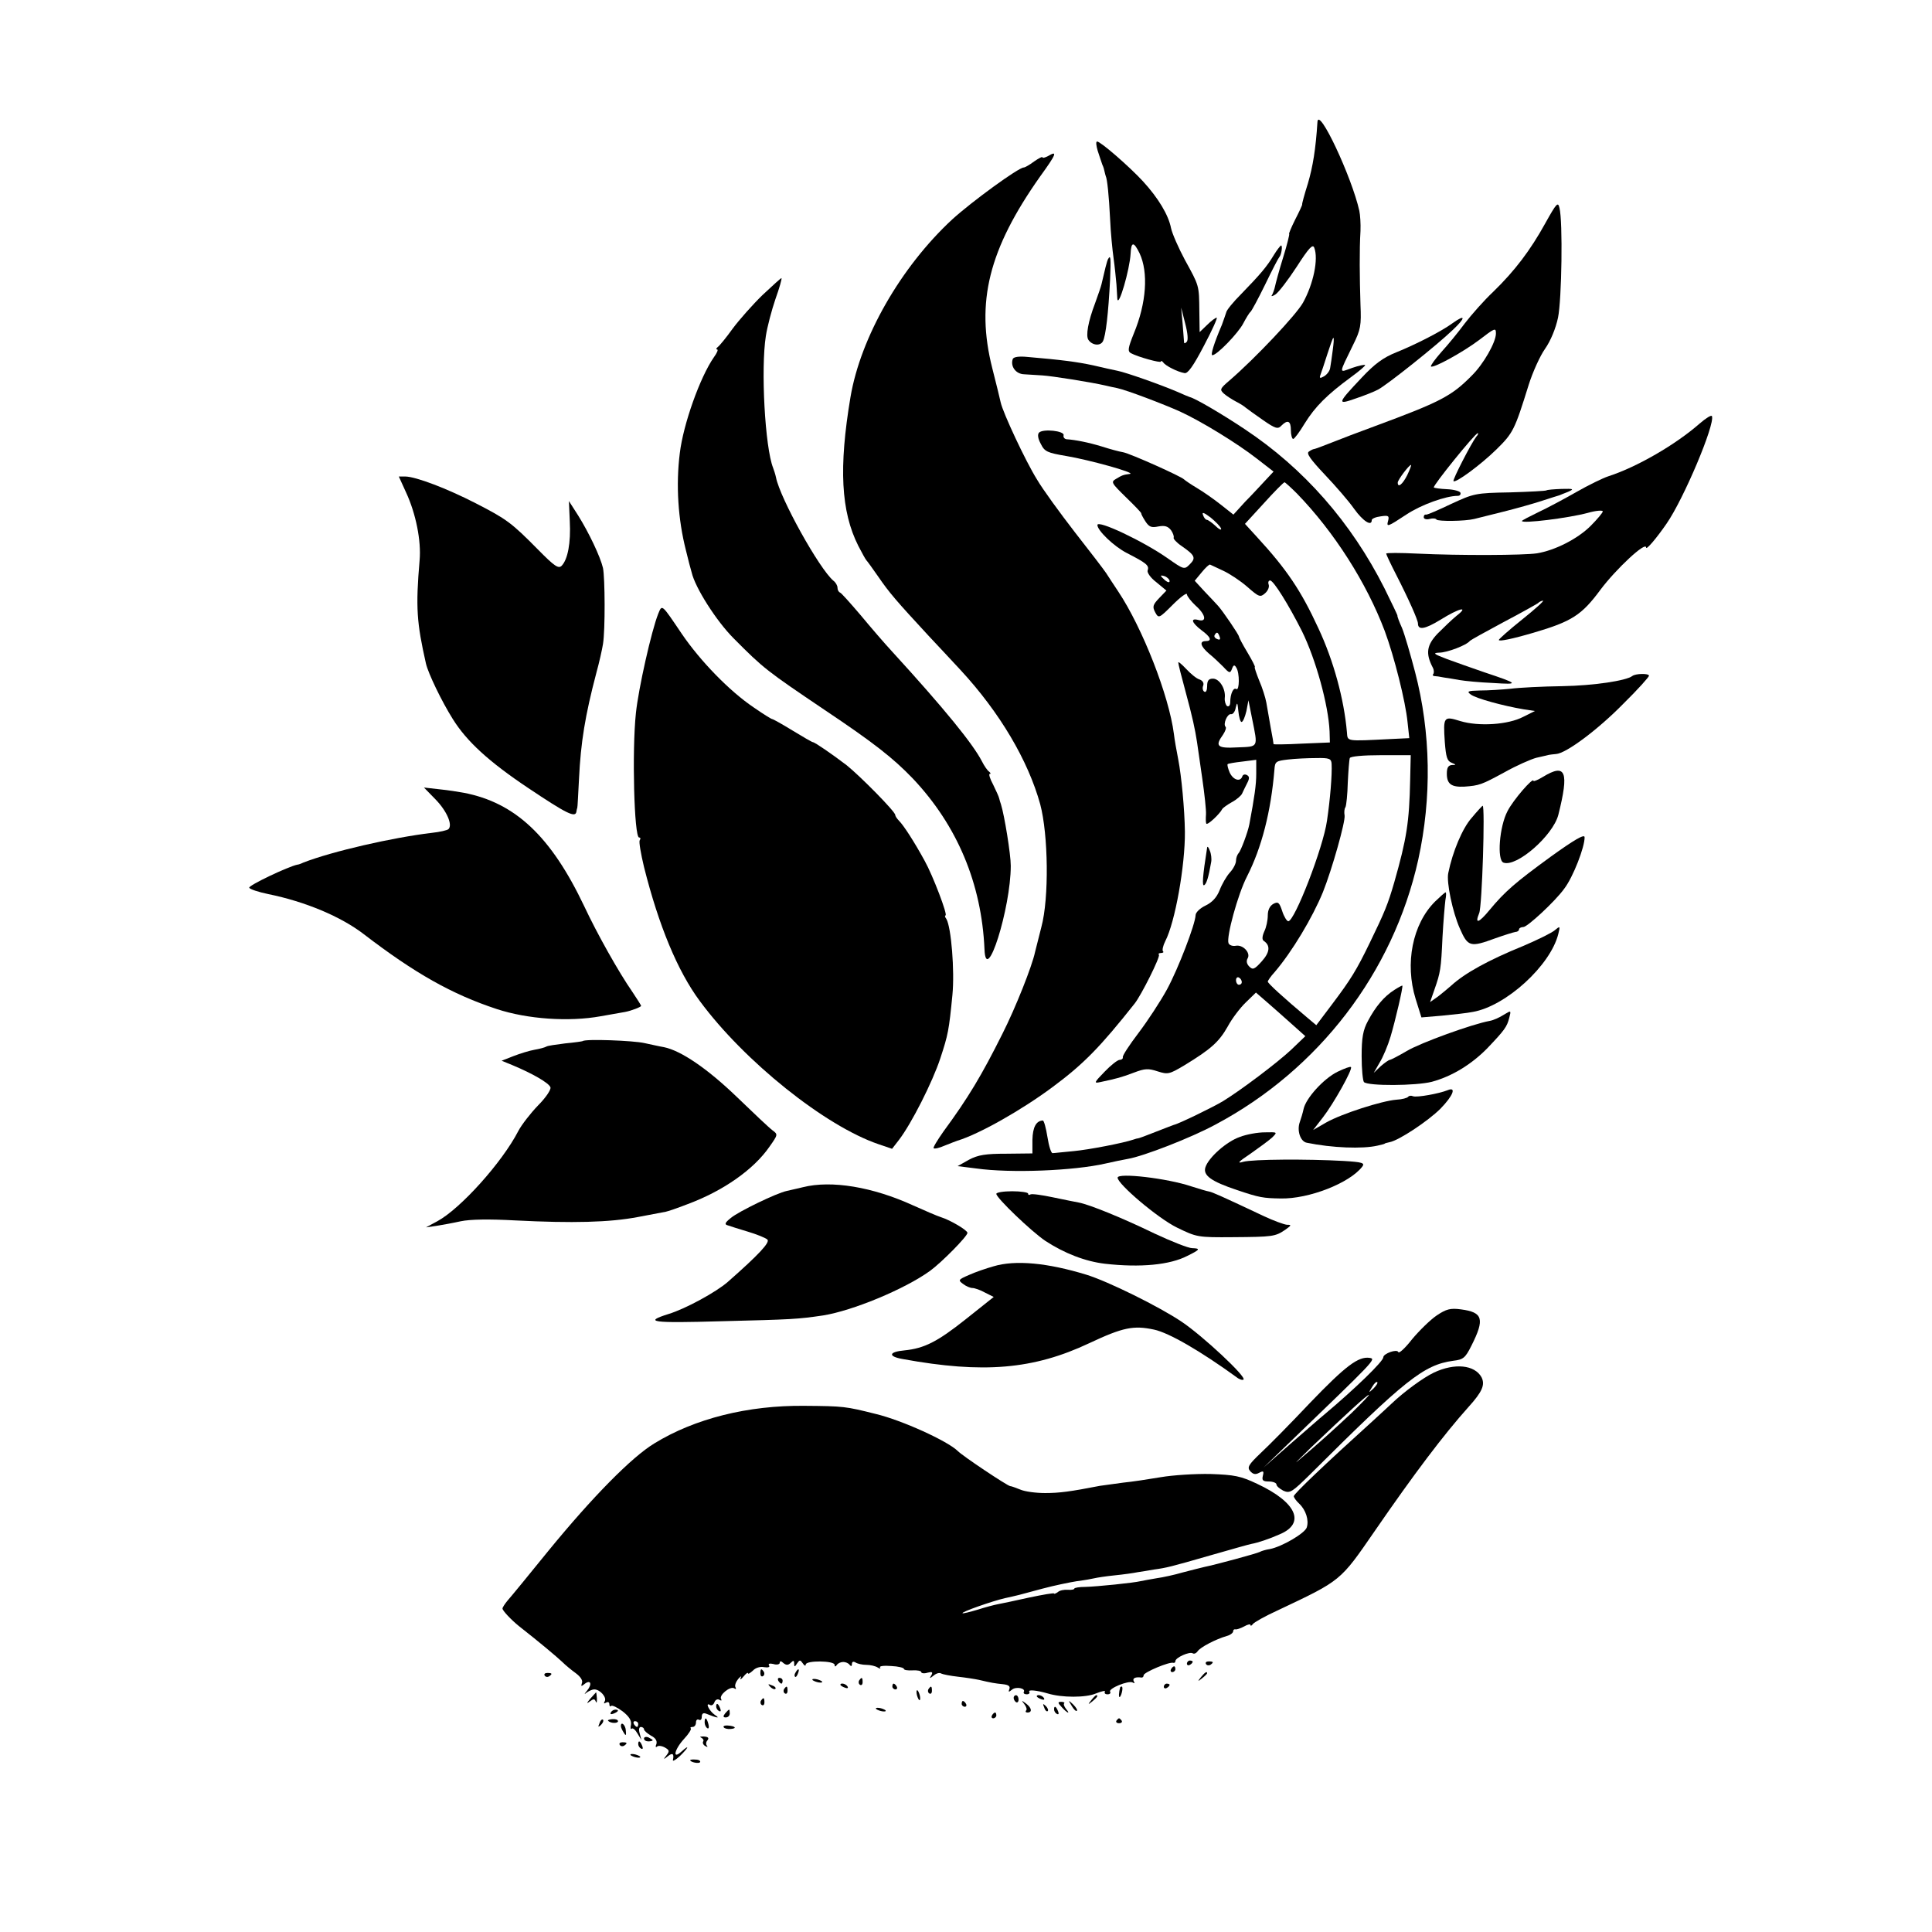 <?xml version="1.0" standalone="no"?>
<!DOCTYPE svg PUBLIC "-//W3C//DTD SVG 20010904//EN"
 "http://www.w3.org/TR/2001/REC-SVG-20010904/DTD/svg10.dtd">
<svg version="1.0" xmlns="http://www.w3.org/2000/svg"
 width="669pt" height="669pt" viewBox="0 0 669 669"
 preserveAspectRatio="xMidYMid meet">
<g transform="translate(0,669) scale(0.1,-0.1)"
fill="#000000" stroke="none">
<path d="M4562 6268 c-6 -95 -16 -155 -33 -213 -12 -38 -21 -71 -20 -73 1 -1
-10 -25 -24 -52 -14 -28 -23 -50 -21 -50 2 0 -7 -37 -21 -82 -14 -45 -26 -90
-28 -100 -2 -10 -7 -23 -10 -29 -5 -6 0 -6 11 1 11 7 44 50 74 96 43 67 56 80
61 66 15 -39 -3 -125 -39 -190 -24 -43 -167 -194 -254 -269 -34 -29 -35 -32
-20 -46 9 -8 28 -20 41 -27 14 -7 30 -17 35 -22 6 -5 33 -24 60 -43 42 -29 51
-32 63 -19 22 22 33 17 33 -16 0 -16 4 -30 8 -30 4 0 22 24 40 54 36 58 77 99
160 160 29 21 51 40 49 42 -2 2 -22 -2 -45 -10 -47 -17 -47 -24 3 79 27 54 29
68 26 140 -3 92 -4 190 0 255 1 25 -1 56 -4 70 -26 117 -141 362 -145 308z
m53 -790 c-3 -24 -7 -51 -9 -62 -1 -10 -11 -23 -21 -29 -14 -8 -17 -7 -13 4 3
8 14 40 24 72 10 31 19 57 21 57 3 0 1 -19 -2 -42z"/>
<path d="M3801 6168 c6 -18 13 -40 16 -48 4 -8 7 -19 8 -25 1 -5 3 -12 4 -15
5 -10 11 -67 15 -149 2 -46 8 -107 12 -135 4 -28 8 -69 10 -91 1 -22 3 -44 3
-50 4 -32 43 101 46 157 2 42 11 42 31 1 31 -66 24 -172 -20 -278 -20 -50 -22
-61 -10 -68 24 -13 104 -35 104 -29 0 4 4 2 8 -3 8 -12 50 -33 74 -37 11 -2
30 24 67 95 28 53 48 97 44 97 -4 0 -19 -11 -33 -25 l-26 -25 -1 72 c-1 91 0
87 -50 178 -22 41 -44 91 -48 110 -9 46 -44 104 -97 162 -47 51 -147 138 -159
138 -5 0 -3 -15 2 -32z m308 -662 c-6 -6 -9 -6 -9 0 0 5 -3 34 -5 64 l-5 55
14 -55 c9 -34 11 -59 5 -64z"/>
<path d="M3628 6149 c-10 -5 -18 -7 -18 -4 0 4 -13 -3 -29 -14 -16 -12 -32
-21 -36 -21 -18 0 -180 -118 -248 -180 -178 -165 -317 -408 -352 -615 -41
-244 -33 -396 27 -515 13 -25 25 -47 28 -50 3 -3 22 -29 42 -58 37 -54 62 -83
172 -202 34 -36 84 -90 112 -120 136 -147 234 -313 276 -465 28 -105 31 -325
4 -425 -9 -36 -19 -75 -22 -87 -10 -48 -67 -192 -113 -283 -72 -144 -118 -221
-204 -338 -21 -30 -37 -56 -34 -58 3 -3 20 1 38 9 19 8 39 15 44 17 76 23 224
107 330 186 108 80 166 140 284 289 23 29 90 163 84 169 -3 3 0 6 7 6 7 0 11
3 7 6 -3 4 0 19 8 35 34 65 69 262 68 379 -1 78 -12 193 -23 250 -6 30 -13 70
-15 88 -17 133 -109 368 -193 494 -15 23 -34 51 -42 64 -8 12 -57 76 -108 141
-51 66 -111 148 -132 184 -38 61 -117 229 -125 266 -2 10 -15 63 -29 118 -58
229 -12 412 165 663 58 80 62 92 27 71z"/>
<path d="M5351 5917 c-52 -94 -105 -164 -180 -237 -32 -30 -76 -80 -99 -110
-22 -30 -59 -75 -81 -99 -22 -25 -38 -47 -36 -50 8 -7 110 49 166 91 56 43 59
44 59 23 0 -30 -43 -106 -84 -146 -70 -71 -109 -91 -336 -175 -52 -19 -120
-45 -150 -57 -30 -12 -57 -22 -60 -22 -3 0 -11 -4 -18 -9 -9 -6 6 -27 55 -79
38 -40 84 -93 102 -119 31 -43 61 -62 61 -39 0 5 14 11 31 13 26 4 30 2 26
-14 -7 -25 -3 -23 64 21 50 33 135 64 177 64 7 0 11 5 9 11 -2 5 -22 11 -46
12 -23 1 -44 4 -46 6 -5 5 143 188 152 188 3 0 1 -6 -5 -12 -17 -22 -83 -150
-79 -154 7 -8 95 57 149 110 58 57 63 68 111 222 14 45 40 102 57 126 19 27
37 70 45 108 13 63 17 334 5 380 -5 22 -10 17 -49 -53z m-478 -872 c-16 -32
-33 -46 -33 -26 0 9 39 61 46 61 2 0 -4 -16 -13 -35z"/>
<path d="M4411 5807 c-24 -40 -46 -66 -112 -134 -28 -28 -52 -57 -53 -65 -2
-7 -9 -26 -15 -43 -27 -63 -40 -105 -33 -105 16 0 90 77 107 110 10 19 21 37
25 40 4 3 27 46 51 95 24 50 46 92 49 95 7 7 12 40 6 40 -2 0 -14 -15 -25 -33z"/>
<path d="M3837 5793 c-4 -7 -12 -40 -23 -88 -1 -5 -11 -35 -22 -65 -24 -63
-33 -113 -23 -127 13 -19 41 -22 50 -5 10 19 19 97 25 215 3 74 2 86 -7 70z"/>
<path d="M2641 5669 c-34 -33 -81 -86 -104 -117 -23 -32 -46 -60 -52 -64 -5
-4 -6 -8 -2 -8 5 0 0 -12 -11 -27 -48 -69 -106 -232 -118 -332 -14 -111 -6
-230 21 -336 8 -33 17 -68 20 -77 12 -53 86 -169 145 -228 104 -105 115 -113
315 -248 169 -113 238 -167 306 -238 154 -163 238 -364 248 -591 5 -130 91
142 91 289 0 40 -22 175 -34 213 -2 6 -5 15 -6 20 -1 6 -11 27 -21 48 -11 20
-16 37 -12 37 5 0 3 4 -2 8 -6 4 -17 20 -25 36 -31 60 -129 181 -311 380 -26
28 -75 85 -109 126 -35 41 -67 77 -71 78 -5 2 -9 9 -9 17 0 7 -6 18 -14 24
-49 41 -185 286 -199 358 -2 10 -7 25 -10 33 -28 71 -43 343 -25 457 5 32 20
89 33 127 14 39 23 71 21 73 -1 1 -30 -25 -65 -58z"/>
<path d="M5030 5571 c-38 -28 -128 -74 -195 -101 -45 -18 -75 -40 -120 -88
-85 -90 -86 -95 -21 -72 30 10 65 24 78 31 32 17 204 154 258 206 46 43 46 57
0 24z"/>
<path d="M3507 5447 c-9 -25 10 -52 39 -53 16 -1 45 -3 64 -4 32 -2 166 -23
218 -35 12 -3 31 -7 41 -9 33 -7 159 -55 217 -81 74 -34 198 -110 266 -163
l58 -45 -29 -31 c-16 -17 -47 -51 -70 -74 l-40 -44 -43 34 c-24 19 -61 45 -83
58 -22 13 -42 27 -45 30 -9 10 -185 89 -211 94 -13 2 -46 11 -74 20 -46 14
-91 23 -122 25 -7 1 -12 7 -10 14 3 15 -71 23 -85 9 -6 -6 -4 -21 6 -39 13
-27 23 -31 88 -42 78 -13 241 -58 221 -62 -24 -3 -28 -5 -48 -17 -19 -11 -17
-14 34 -64 30 -29 54 -54 53 -56 -1 -1 5 -13 14 -27 13 -20 21 -23 45 -18 22
4 33 1 44 -13 7 -10 11 -22 9 -26 -2 -3 10 -17 28 -29 46 -32 50 -41 28 -63
-19 -19 -20 -19 -77 21 -84 59 -243 134 -243 115 0 -19 57 -74 102 -97 68 -35
78 -43 72 -60 -3 -7 10 -26 30 -41 l35 -29 -25 -26 c-22 -23 -24 -30 -14 -49
12 -22 13 -22 61 26 27 27 49 43 49 36 0 -6 14 -24 30 -39 35 -31 40 -58 10
-50 -29 8 -24 -9 10 -35 33 -24 38 -38 15 -38 -23 0 -18 -18 11 -43 15 -12 37
-33 50 -46 21 -23 24 -23 30 -7 5 14 9 15 15 4 12 -18 11 -81 0 -74 -10 7 -21
-17 -21 -45 0 -12 -5 -17 -11 -14 -5 4 -9 17 -8 28 4 31 -18 67 -41 67 -15 0
-20 -7 -20 -26 0 -14 -4 -23 -10 -19 -5 3 -7 12 -4 20 4 9 -1 18 -12 22 -11 3
-31 20 -46 36 -16 17 -28 27 -28 23 0 -5 11 -49 25 -100 25 -92 33 -131 40
-176 2 -14 10 -70 18 -125 8 -55 14 -111 13 -125 -1 -14 -1 -28 1 -32 4 -7 47
34 55 50 2 4 17 15 33 24 17 9 33 23 36 30 3 7 11 23 17 35 9 17 9 24 0 29 -7
4 -14 2 -16 -4 -7 -21 -32 -13 -44 13 -6 14 -9 27 -7 29 2 2 25 6 52 9 l47 6
0 -48 c0 -39 -6 -80 -24 -176 -5 -26 -29 -91 -37 -99 -5 -6 -9 -17 -9 -26 0
-10 -9 -28 -21 -41 -12 -13 -28 -41 -36 -62 -10 -25 -26 -42 -49 -53 -19 -9
-34 -24 -34 -33 -1 -31 -59 -183 -99 -257 -23 -42 -67 -109 -98 -150 -32 -42
-57 -80 -55 -85 1 -5 -4 -9 -11 -9 -7 0 -31 -19 -52 -41 -37 -38 -38 -41 -15
-36 57 12 75 17 117 33 37 14 49 15 82 4 35 -11 40 -10 92 21 92 56 120 81
150 134 15 28 44 66 63 84 l35 34 38 -33 c21 -18 59 -52 86 -76 l47 -42 -49
-47 c-48 -45 -174 -140 -236 -178 -33 -20 -154 -79 -170 -82 -5 -2 -35 -13
-65 -25 -30 -12 -57 -22 -60 -22 -3 0 -9 -2 -15 -4 -35 -12 -154 -35 -207 -40
-35 -3 -67 -7 -73 -7 -5 -1 -13 24 -18 56 -5 31 -12 57 -16 57 -23 -1 -35 -23
-36 -67 l0 -47 -90 -1 c-72 0 -98 -4 -130 -21 l-39 -22 64 -8 c120 -17 339 -8
448 17 26 6 60 13 77 16 54 9 219 73 304 119 357 190 615 526 702 917 47 214
44 440 -11 650 -16 61 -36 130 -45 152 -10 22 -17 41 -16 43 1 1 -20 44 -45
95 -115 228 -279 415 -484 551 -81 54 -172 107 -190 111 -3 1 -23 9 -45 19
-56 24 -175 66 -205 72 -14 3 -52 11 -85 19 -56 12 -110 19 -227 29 -30 3 -48
0 -51 -7z m984 -466 c129 -133 241 -309 304 -476 33 -89 72 -244 79 -316 l6
-55 -63 -3 c-160 -8 -150 -9 -153 24 -10 114 -46 247 -99 360 -60 130 -109
203 -212 315 l-42 46 66 72 c36 40 68 72 71 72 2 0 22 -18 43 -39z m-263 -121
c3 -7 -6 -4 -18 8 -13 12 -27 22 -31 22 -4 0 -10 7 -13 16 -5 12 2 10 26 -8
17 -14 34 -31 36 -38z m7 -146 c22 -10 60 -35 84 -56 41 -36 45 -37 62 -22 10
9 15 22 12 30 -3 8 0 14 5 14 12 0 64 -84 110 -175 48 -97 92 -256 96 -348 l1
-38 -97 -4 c-54 -3 -98 -3 -98 -2 0 2 -4 28 -10 58 -5 30 -12 68 -15 86 -3 17
-14 52 -25 77 -10 25 -17 46 -15 46 3 0 -9 23 -25 50 -17 28 -30 53 -30 56 0
6 -55 87 -72 106 -7 8 -28 30 -47 50 l-34 37 24 29 c13 16 26 28 29 27 3 -1
23 -11 45 -21z m-185 -36 c0 -6 -6 -5 -15 2 -8 7 -15 14 -15 16 0 2 7 1 15 -2
8 -4 15 -11 15 -16z m173 -192 c4 -10 1 -13 -8 -9 -8 3 -12 9 -9 14 7 12 11
11 17 -5z m76 -296 c5 0 12 17 17 38 l7 37 13 -65 c20 -100 23 -95 -51 -98
-70 -4 -79 4 -50 44 8 12 12 24 9 27 -10 9 6 47 19 44 6 -1 14 9 16 23 5 20 6
18 9 -12 2 -21 7 -38 11 -38z m584 -200 c-3 -147 -12 -204 -55 -355 -22 -76
-33 -103 -85 -210 -46 -95 -66 -127 -130 -212 l-55 -73 -31 26 c-82 69 -137
119 -137 125 0 3 10 18 23 32 61 71 132 190 168 278 32 80 78 244 75 265 -2
11 -1 24 3 29 3 6 7 44 8 85 2 41 5 80 7 85 2 6 47 10 107 10 l104 0 -2 -85z
m-272 55 c2 -38 -5 -123 -16 -197 -13 -93 -112 -348 -134 -348 -5 0 -15 16
-21 35 -10 30 -14 34 -31 25 -12 -7 -19 -21 -19 -40 0 -16 -5 -41 -12 -55 -8
-18 -8 -29 -2 -33 24 -16 21 -40 -7 -71 -25 -28 -31 -30 -43 -18 -9 9 -11 19
-6 28 12 19 -16 49 -41 44 -11 -2 -22 2 -25 9 -8 21 32 169 64 231 51 100 83
225 95 370 2 28 5 30 47 35 25 3 69 5 98 5 45 1 52 -2 53 -20z m-311 -756 c0
-5 -4 -9 -10 -9 -5 0 -10 7 -10 16 0 8 5 12 10 9 6 -3 10 -10 10 -16z"/>
<path d="M5885 5223 c-82 -72 -216 -150 -315 -182 -19 -6 -70 -31 -112 -55
-42 -24 -102 -56 -132 -70 -31 -15 -56 -28 -56 -30 0 -10 161 10 228 28 28 8
52 10 52 5 0 -4 -19 -27 -42 -50 -45 -45 -124 -85 -186 -95 -45 -7 -268 -8
-414 -1 -60 3 -108 3 -108 0 0 -3 15 -35 34 -72 44 -86 76 -158 76 -170 0 -24
24 -20 78 13 64 40 101 49 56 14 -16 -13 -45 -41 -66 -62 -38 -40 -42 -69 -17
-117 5 -9 5 -19 2 -23 -3 -3 -2 -6 3 -7 5 0 20 -2 34 -5 14 -2 39 -6 55 -9 17
-3 68 -8 115 -10 92 -6 90 -3 -30 37 -41 14 -100 35 -130 46 -45 17 -50 21
-27 22 28 0 96 26 107 41 3 3 55 32 115 64 61 32 114 62 120 66 5 5 13 9 18 9
5 0 -27 -29 -72 -65 -45 -36 -81 -68 -81 -71 0 -6 45 3 120 25 133 39 167 61
232 149 54 72 158 169 158 146 0 -10 36 32 71 83 59 85 168 343 157 372 -2 5
-21 -7 -43 -26z"/>
<path d="M1406 4985 c34 -73 53 -168 47 -235 -14 -164 -10 -216 22 -358 8 -34
54 -130 93 -192 48 -77 124 -147 260 -238 136 -91 165 -105 168 -82 1 6 2 11
3 13 1 1 3 46 6 101 6 125 21 218 60 366 10 36 20 81 23 100 8 49 7 229 0 263
-9 39 -49 123 -86 182 l-32 50 3 -70 c4 -75 -7 -132 -28 -154 -11 -11 -24 -3
-82 56 -92 93 -108 105 -215 160 -99 51 -209 93 -245 93 l-22 0 25 -55z"/>
<path d="M5355 4992 c-2 -2 -59 -5 -127 -7 -119 -2 -125 -4 -203 -40 -44 -21
-83 -38 -87 -37 -5 1 -8 -3 -8 -9 0 -6 9 -9 20 -6 11 3 22 2 24 -2 5 -7 99 -6
131 2 11 3 56 14 100 25 44 11 105 28 135 38 30 10 57 18 60 19 3 1 16 7 30
12 22 10 19 11 -23 10 -26 -1 -50 -3 -52 -5z"/>
<path d="M2279 4564 c-23 -58 -68 -257 -77 -343 -14 -131 -6 -431 11 -431 5 0
6 -4 2 -10 -3 -5 4 -46 15 -92 51 -203 116 -360 193 -464 154 -209 434 -433
619 -496 l47 -16 24 31 c43 56 116 200 143 282 27 82 30 97 42 220 8 83 -4
234 -21 263 -5 6 -6 12 -3 12 9 0 -44 139 -72 189 -36 66 -73 123 -89 139 -7
7 -13 16 -13 20 0 12 -123 136 -168 172 -51 39 -111 80 -117 80 -3 0 -34 18
-70 40 -36 22 -68 40 -71 40 -3 0 -32 18 -65 41 -83 56 -184 160 -248 254 -71
105 -68 103 -82 69z"/>
<path d="M5652 4349 c-21 -16 -132 -33 -242 -35 -69 -1 -150 -5 -180 -9 -30
-3 -77 -6 -105 -6 -43 -1 -47 -3 -32 -14 19 -14 112 -39 182 -51 l40 -6 -40
-20 c-53 -28 -155 -34 -218 -15 -58 18 -60 16 -54 -73 4 -51 8 -65 23 -71 17
-7 17 -8 2 -8 -13 -1 -18 -9 -18 -30 0 -36 16 -47 60 -45 53 4 59 6 140 50 41
23 91 45 110 50 19 4 38 9 43 10 4 1 15 2 25 3 35 2 146 85 234 175 49 48 88
92 88 96 0 9 -47 8 -58 -1z"/>
<path d="M5343 4000 c-18 -11 -33 -17 -33 -14 0 15 -71 -67 -90 -105 -28 -53
-37 -169 -14 -178 45 -17 171 93 190 165 38 151 26 180 -53 132z"/>
<path d="M1508 3922 c39 -40 60 -88 45 -103 -4 -4 -30 -10 -58 -13 -135 -16
-345 -64 -445 -103 -8 -4 -17 -7 -20 -7 -31 -6 -170 -72 -167 -80 2 -5 32 -15
66 -22 128 -26 252 -78 331 -139 176 -135 305 -208 460 -259 106 -35 250 -45
360 -25 41 7 80 14 85 15 21 4 55 17 55 21 0 2 -14 24 -30 48 -48 69 -123 203
-167 297 -115 242 -239 359 -418 393 -16 3 -54 9 -84 12 l-53 6 40 -41z"/>
<path d="M5096 3858 c-32 -36 -66 -117 -81 -191 -7 -31 15 -136 40 -192 28
-64 36 -66 123 -34 31 11 63 21 70 22 6 0 12 4 12 9 0 4 7 8 15 8 14 0 110 89
141 132 31 40 72 146 71 179 0 12 -36 -9 -118 -68 -122 -89 -158 -120 -211
-184 -38 -46 -52 -50 -36 -11 10 22 21 372 12 372 -1 0 -19 -19 -38 -42z"/>
<path d="M4180 3755 c-16 -101 -18 -135 -10 -130 8 5 15 28 24 80 2 11 0 29
-5 40 -4 11 -8 16 -9 10z"/>
<path d="M4969 3568 c-78 -78 -105 -214 -67 -337 l20 -64 71 6 c40 4 88 9 107
13 115 20 269 161 296 270 7 28 6 28 -12 13 -10 -9 -59 -33 -108 -54 -123 -50
-204 -95 -251 -138 -11 -10 -32 -27 -46 -38 l-27 -19 15 43 c21 60 23 71 28
182 3 55 8 112 10 128 3 15 3 27 1 27 -3 0 -19 -15 -37 -32z"/>
<path d="M4828 3262 c-36 -23 -65 -58 -91 -107 -17 -31 -22 -58 -22 -122 0
-45 4 -85 8 -90 15 -14 180 -13 235 1 70 19 137 60 192 116 60 63 68 74 76
105 7 27 7 27 -19 11 -14 -9 -36 -19 -48 -21 -61 -11 -240 -76 -287 -104 -29
-17 -56 -31 -59 -31 -4 0 -18 -10 -32 -22 l-24 -23 20 35 c12 19 29 60 38 90
17 57 44 173 41 177 -1 1 -14 -6 -28 -15z"/>
<path d="M2018 3085 c-1 -1 -29 -5 -61 -8 -31 -4 -61 -8 -65 -11 -5 -3 -23 -8
-41 -11 -17 -3 -50 -13 -73 -22 l-41 -16 39 -16 c67 -28 125 -61 130 -76 3 -7
-15 -35 -43 -63 -26 -27 -57 -67 -68 -88 -56 -109 -201 -270 -281 -313 l-39
-21 35 5 c19 3 58 10 85 16 33 7 99 8 190 3 197 -10 326 -7 425 12 47 9 90 17
95 18 6 1 39 12 75 26 124 46 230 120 285 200 29 41 29 42 10 56 -11 8 -67 61
-125 117 -101 97 -192 159 -251 171 -13 2 -43 9 -67 14 -39 9 -206 15 -214 7z"/>
<path d="M4632 2979 c-49 -24 -110 -92 -118 -129 -3 -14 -9 -34 -13 -45 -11
-30 2 -68 24 -72 88 -18 193 -22 245 -10 14 3 25 6 25 7 0 1 8 3 17 5 32 6
133 73 176 116 44 45 56 77 25 64 -30 -12 -107 -26 -120 -21 -7 3 -14 2 -17
-2 -3 -4 -21 -9 -41 -10 -50 -4 -188 -48 -243 -79 l-45 -26 34 44 c36 46 104
167 97 174 -2 3 -23 -5 -46 -16z"/>
<path d="M4293 2753 c-46 -16 -108 -71 -119 -105 -9 -28 20 -49 110 -79 77
-26 90 -28 151 -29 97 -2 238 53 282 110 10 13 1 16 -65 20 -125 7 -315 6
-347 -3 -23 -7 -17 0 25 28 30 21 64 46 75 56 19 19 19 19 -25 18 -25 0 -64
-7 -87 -16z"/>
<path d="M3870 2612 c0 -22 140 -141 206 -173 68 -33 71 -34 194 -33 137 1
146 2 181 26 21 15 22 17 5 17 -10 1 -46 14 -80 30 -144 68 -178 83 -189 85
-7 1 -34 9 -62 18 -83 28 -255 48 -255 30z"/>
<path d="M2780 2579 c-19 -5 -45 -10 -56 -13 -34 -7 -167 -71 -194 -94 -20
-16 -22 -22 -10 -25 8 -3 40 -13 70 -22 30 -9 60 -21 67 -27 11 -9 -29 -52
-137 -147 -40 -35 -146 -93 -205 -111 -89 -28 -59 -32 185 -25 242 6 262 7
350 20 101 16 281 90 370 154 40 29 130 120 130 132 0 9 -59 44 -91 54 -13 4
-57 23 -97 41 -140 64 -283 88 -382 63z"/>
<path d="M3450 2556 c0 -14 121 -130 170 -163 66 -43 138 -71 206 -79 123 -14
225 -4 285 27 45 22 47 26 17 27 -13 0 -71 23 -131 51 -107 52 -224 100 -262
107 -11 2 -51 10 -89 18 -38 8 -73 13 -78 10 -4 -3 -8 -2 -8 3 0 4 -25 8 -55
8 -30 0 -55 -4 -55 -9z"/>
<path d="M3440 2305 c-25 -7 -63 -20 -85 -30 -37 -16 -38 -18 -20 -31 10 -8
25 -14 32 -14 8 0 28 -7 44 -16 l30 -15 -98 -78 c-97 -77 -142 -100 -211 -107
-55 -5 -58 -21 -6 -30 279 -51 453 -36 646 55 117 55 153 62 224 47 52 -11
162 -75 286 -165 10 -8 21 -11 24 -8 10 10 -141 151 -214 200 -77 52 -255 140
-330 163 -134 41 -246 52 -322 29z"/>
<path d="M4975 2135 c-22 -15 -60 -52 -85 -82 -24 -31 -46 -51 -48 -45 -4 12
-52 -5 -52 -18 0 -14 -98 -109 -204 -198 -15 -12 -68 -59 -119 -103 l-92 -81
85 82 c302 291 306 294 283 298 -39 6 -83 -27 -207 -156 -66 -70 -143 -148
-170 -173 -43 -41 -48 -50 -37 -63 10 -11 18 -13 31 -6 15 8 17 6 13 -10 -4
-16 0 -20 21 -20 14 0 26 -5 26 -10 0 -6 11 -15 24 -22 23 -10 30 -5 94 58
327 326 392 378 494 392 35 4 42 10 63 52 47 93 40 116 -36 126 -37 5 -51 1
-84 -21z m-219 -253 c-17 -16 -18 -16 -5 5 7 12 15 20 18 17 3 -2 -3 -12 -13
-22z m-76 -85 c-62 -58 -115 -106 -186 -166 -16 -14 4 6 45 46 127 121 195
183 201 183 3 0 -24 -28 -60 -63z"/>
<path d="M4965 1937 c-36 -17 -103 -66 -146 -107 -8 -8 -38 -35 -65 -60 -166
-150 -274 -253 -274 -261 0 -4 8 -16 19 -26 23 -22 34 -57 26 -82 -6 -20 -86
-67 -128 -75 -14 -2 -30 -7 -35 -10 -9 -5 -152 -44 -192 -52 -14 -3 -47 -12
-75 -19 -27 -8 -68 -17 -90 -20 -22 -4 -47 -8 -55 -10 -24 -6 -152 -19 -192
-20 -21 0 -38 -3 -38 -6 0 -3 -10 -5 -22 -4 -13 1 -29 -2 -35 -8 -7 -5 -13 -7
-13 -5 0 3 -39 -4 -87 -14 -49 -11 -97 -21 -108 -23 -11 -2 -42 -10 -70 -19
-27 -8 -51 -14 -52 -12 -5 4 103 42 147 52 45 10 42 9 130 33 41 11 95 22 120
26 25 3 52 8 60 10 8 2 40 7 70 10 30 3 66 8 80 11 14 2 39 6 55 9 44 6 57 9
199 50 70 20 133 38 140 39 22 4 61 17 97 33 91 38 59 111 -78 175 -57 27 -78
31 -162 34 -53 1 -130 -4 -171 -11 -41 -7 -100 -16 -131 -19 -31 -4 -67 -9
-80 -11 -103 -20 -140 -25 -190 -25 -32 0 -70 5 -86 12 -15 6 -31 12 -35 12
-10 1 -166 105 -182 122 -35 34 -192 106 -284 128 -104 26 -110 27 -247 28
-195 2 -379 -44 -519 -130 -78 -47 -214 -185 -367 -372 -68 -84 -132 -162
-142 -173 -9 -11 -17 -23 -17 -27 0 -7 29 -38 56 -60 74 -58 132 -107 150
-124 12 -12 34 -30 48 -40 16 -12 25 -25 21 -34 -4 -12 -2 -12 8 -4 22 18 29
1 10 -22 -10 -12 -11 -15 -3 -8 8 6 20 12 28 12 20 0 44 -28 36 -41 -4 -8 -3
-9 4 -5 7 4 12 2 12 -5 0 -7 3 -10 6 -6 4 3 21 -5 40 -19 23 -18 31 -32 29
-46 -3 -11 -1 -18 2 -14 4 4 13 -4 20 -16 l14 -23 -6 23 c-4 13 -2 22 4 22 6
0 11 -4 11 -8 0 -5 11 -14 24 -22 16 -8 22 -18 19 -29 -4 -9 -3 -13 2 -9 4 4
16 3 27 -3 16 -9 17 -13 6 -27 -12 -15 -11 -16 5 -3 16 13 22 8 17 -14 -1 -5
10 1 24 14 30 29 36 43 6 16 -33 -30 -25 7 9 44 15 16 26 33 23 36 -3 3 0 5 6
5 7 0 12 7 12 16 0 8 5 12 10 9 6 -3 10 1 10 10 0 11 5 15 15 11 40 -16 50
-17 30 -4 -19 13 -35 45 -16 34 5 -3 12 1 15 10 3 8 11 12 17 8 7 -4 9 -3 6 3
-8 13 31 45 45 37 6 -4 8 -3 5 3 -4 6 1 19 9 29 9 10 13 12 9 4 -4 -8 1 -6 9
4 9 11 16 16 16 12 0 -4 7 0 17 9 9 10 26 15 39 12 14 -2 21 0 17 6 -4 6 2 8
15 5 12 -4 22 -1 22 4 0 7 5 7 13 -1 10 -8 17 -7 25 1 9 9 12 9 12 -2 0 -13 2
-13 10 0 9 13 11 13 20 0 5 -8 10 -10 10 -4 0 15 100 14 100 -1 0 -7 3 -7 8 0
4 6 14 10 22 10 8 0 18 -4 22 -10 5 -6 8 -5 8 3 0 8 5 10 13 5 6 -4 23 -8 37
-8 14 0 31 -4 39 -9 8 -5 12 -5 8 0 -3 5 14 7 39 5 24 -1 44 -6 44 -10 0 -4
14 -6 30 -5 17 1 30 -2 30 -6 0 -4 10 -6 22 -2 16 4 19 2 13 -9 -8 -12 -6 -12
8 -1 9 8 21 11 26 7 6 -3 32 -8 58 -11 27 -3 59 -8 73 -11 42 -10 54 -12 83
-15 19 -2 26 -7 22 -17 -4 -11 -2 -11 9 -2 14 12 49 5 41 -8 -2 -4 2 -8 10 -8
8 0 12 4 9 9 -5 8 26 5 64 -6 49 -15 132 -15 167 0 20 8 34 11 31 6 -3 -5 1
-9 9 -9 8 0 12 4 9 9 -7 11 64 40 78 32 7 -4 8 -3 4 4 -6 11 6 16 27 13 4 0 7
3 7 8 0 10 90 48 103 43 4 -1 7 2 7 6 0 12 49 34 60 27 5 -3 12 0 17 7 9 14
63 42 101 53 12 3 22 11 22 16 0 5 3 8 8 7 4 -1 17 3 30 10 12 7 22 9 22 5 0
-4 4 -3 8 3 4 6 43 28 87 48 220 104 215 100 335 274 137 199 239 334 325 430
48 53 58 77 45 103 -24 43 -93 50 -165 16z m-2755 -1217 c0 -5 -2 -10 -4 -10
-3 0 -8 5 -11 10 -3 6 -1 10 4 10 6 0 11 -4 11 -10z"/>
<path d="M4110 929 c0 -5 5 -7 10 -4 6 3 10 8 10 11 0 2 -4 4 -10 4 -5 0 -10
-5 -10 -11z"/>
<path d="M4176 928 c3 -5 10 -6 15 -3 13 9 11 12 -6 12 -8 0 -12 -4 -9 -9z"/>
<path d="M4055 910 c-3 -5 -1 -10 4 -10 6 0 11 5 11 10 0 6 -2 10 -4 10 -3 0
-8 -4 -11 -10z"/>
<path d="M2633 895 c0 -8 4 -12 9 -9 5 3 6 10 3 15 -9 13 -12 11 -12 -6z"/>
<path d="M2755 899 c-4 -6 -5 -12 -2 -15 2 -3 7 2 10 11 7 17 1 20 -8 4z"/>
<path d="M1886 888 c3 -5 10 -6 15 -3 13 9 11 12 -6 12 -8 0 -12 -4 -9 -9z"/>
<path d="M4159 883 c-13 -16 -12 -17 4 -4 9 7 17 15 17 17 0 8 -8 3 -21 -13z"/>
<path d="M2695 870 c3 -5 8 -10 11 -10 2 0 4 5 4 10 0 6 -5 10 -11 10 -5 0 -7
-4 -4 -10z"/>
<path d="M2814 872 c4 -3 14 -7 22 -8 9 -1 13 0 10 4 -4 3 -14 7 -22 8 -9 1
-13 0 -10 -4z"/>
<path d="M2975 871 c-3 -5 -2 -12 3 -15 5 -3 9 1 9 9 0 17 -3 19 -12 6z"/>
<path d="M2667 849 c7 -7 15 -10 18 -7 3 3 -2 9 -12 12 -14 6 -15 5 -6 -5z"/>
<path d="M2910 856 c0 -2 7 -7 16 -10 8 -3 12 -2 9 4 -6 10 -25 14 -25 6z"/>
<path d="M3090 850 c0 -5 5 -10 11 -10 5 0 7 5 4 10 -3 6 -8 10 -11 10 -2 0
-4 -4 -4 -10z"/>
<path d="M4030 849 c0 -5 5 -7 10 -4 6 3 10 8 10 11 0 2 -4 4 -10 4 -5 0 -10
-5 -10 -11z"/>
<path d="M2715 841 c-3 -5 -2 -12 3 -15 5 -3 9 1 9 9 0 17 -3 19 -12 6z"/>
<path d="M3215 841 c-3 -5 -2 -12 3 -15 5 -3 9 1 9 9 0 17 -3 19 -12 6z"/>
<path d="M3879 848 c-5 -18 -6 -38 -1 -34 7 8 12 36 6 36 -2 0 -4 -1 -5 -2z"/>
<path d="M3174 826 c1 -8 5 -18 8 -22 4 -3 5 1 4 10 -1 8 -5 18 -8 22 -4 3 -5
-1 -4 -10z"/>
<path d="M2044 808 c-13 -16 -14 -19 -2 -10 13 10 17 10 21 0 3 -7 4 -3 4 10
-1 12 -2 22 -3 22 0 0 -9 -10 -20 -22z"/>
<path d="M3510 811 c0 -6 4 -12 8 -15 5 -3 9 1 9 9 0 8 -4 15 -9 15 -4 0 -8
-4 -8 -9z"/>
<path d="M3590 816 c0 -2 7 -7 16 -10 8 -3 12 -2 9 4 -6 10 -25 14 -25 6z"/>
<path d="M3779 803 c-13 -16 -12 -17 4 -4 16 13 21 21 13 21 -2 0 -10 -8 -17
-17z"/>
<path d="M2635 801 c-3 -5 -2 -12 3 -15 5 -3 9 1 9 9 0 17 -3 19 -12 6z"/>
<path d="M3330 790 c0 -5 5 -10 11 -10 5 0 7 5 4 10 -3 6 -8 10 -11 10 -2 0
-4 -4 -4 -10z"/>
<path d="M3547 789 c7 -9 10 -19 6 -22 -3 -4 -1 -7 5 -7 17 0 15 16 -5 31 -16
12 -17 12 -6 -2z"/>
<path d="M3677 778 c19 -21 31 -25 14 -5 -6 8 -9 16 -6 19 3 2 -2 5 -10 5 -13
0 -13 -3 2 -19z"/>
<path d="M3711 783 c7 -12 15 -20 18 -17 3 2 -3 12 -13 22 -17 16 -18 16 -5
-5z"/>
<path d="M2480 781 c0 -6 4 -13 10 -16 6 -3 7 1 4 9 -7 18 -14 21 -14 7z"/>
<path d="M3616 777 c3 -10 9 -15 12 -12 3 3 0 11 -7 18 -10 9 -11 8 -5 -6z"/>
<path d="M3034 772 c4 -3 14 -7 22 -8 9 -1 13 0 10 4 -4 3 -14 7 -22 8 -9 1
-13 0 -10 -4z"/>
<path d="M3650 771 c0 -6 4 -13 10 -16 6 -3 7 1 4 9 -7 18 -14 21 -14 7z"/>
<path d="M2115 760 c-3 -6 1 -7 9 -4 18 7 21 14 7 14 -6 0 -13 -4 -16 -10z"/>
<path d="M2511 757 c-8 -10 -7 -14 2 -14 8 0 14 6 14 14 0 7 -1 13 -2 13 -2 0
-8 -6 -14 -13z"/>
<path d="M3435 750 c-3 -5 -1 -10 4 -10 6 0 11 5 11 10 0 6 -2 10 -4 10 -3 0
-8 -4 -11 -10z"/>
<path d="M2076 723 c-6 -14 -5 -15 5 -6 7 7 10 15 7 18 -3 3 -9 -2 -12 -12z"/>
<path d="M2106 731 c9 -9 34 -9 34 -1 0 5 -9 8 -20 7 -10 -1 -17 -3 -14 -6z"/>
<path d="M2440 726 c0 -8 4 -17 9 -20 5 -4 7 3 4 14 -6 23 -13 26 -13 6z"/>
<path d="M3866 732 c-3 -5 1 -9 9 -9 8 0 12 4 9 9 -3 4 -7 8 -9 8 -2 0 -6 -4
-9 -8z"/>
<path d="M2150 713 c0 -5 5 -15 10 -23 7 -12 9 -10 7 8 -1 19 -17 33 -17 15z"/>
<path d="M2506 709 c2 -4 13 -7 24 -6 23 2 17 10 -10 12 -10 1 -17 -2 -14 -6z"/>
<path d="M2230 670 c0 -6 7 -10 15 -10 8 0 15 2 15 4 0 2 -7 6 -15 10 -8 3
-15 1 -15 -4z"/>
<path d="M2428 673 c6 -3 10 -9 7 -13 -3 -5 0 -12 7 -16 7 -4 10 -4 6 1 -4 4
-4 13 2 19 6 8 2 12 -13 13 -12 0 -16 -1 -9 -4z"/>
<path d="M2146 648 c3 -5 10 -6 15 -3 13 9 11 12 -6 12 -8 0 -12 -4 -9 -9z"/>
<path d="M2210 651 c0 -6 4 -13 10 -16 6 -3 7 1 4 9 -7 18 -14 21 -14 7z"/>
<path d="M2184 612 c4 -3 14 -7 22 -8 9 -1 13 0 10 4 -4 3 -14 7 -22 8 -9 1
-13 0 -10 -4z"/>
<path d="M2390 595 c0 -7 30 -13 34 -7 3 4 -4 9 -15 9 -10 1 -19 0 -19 -2z"/>
</g>
</svg>
